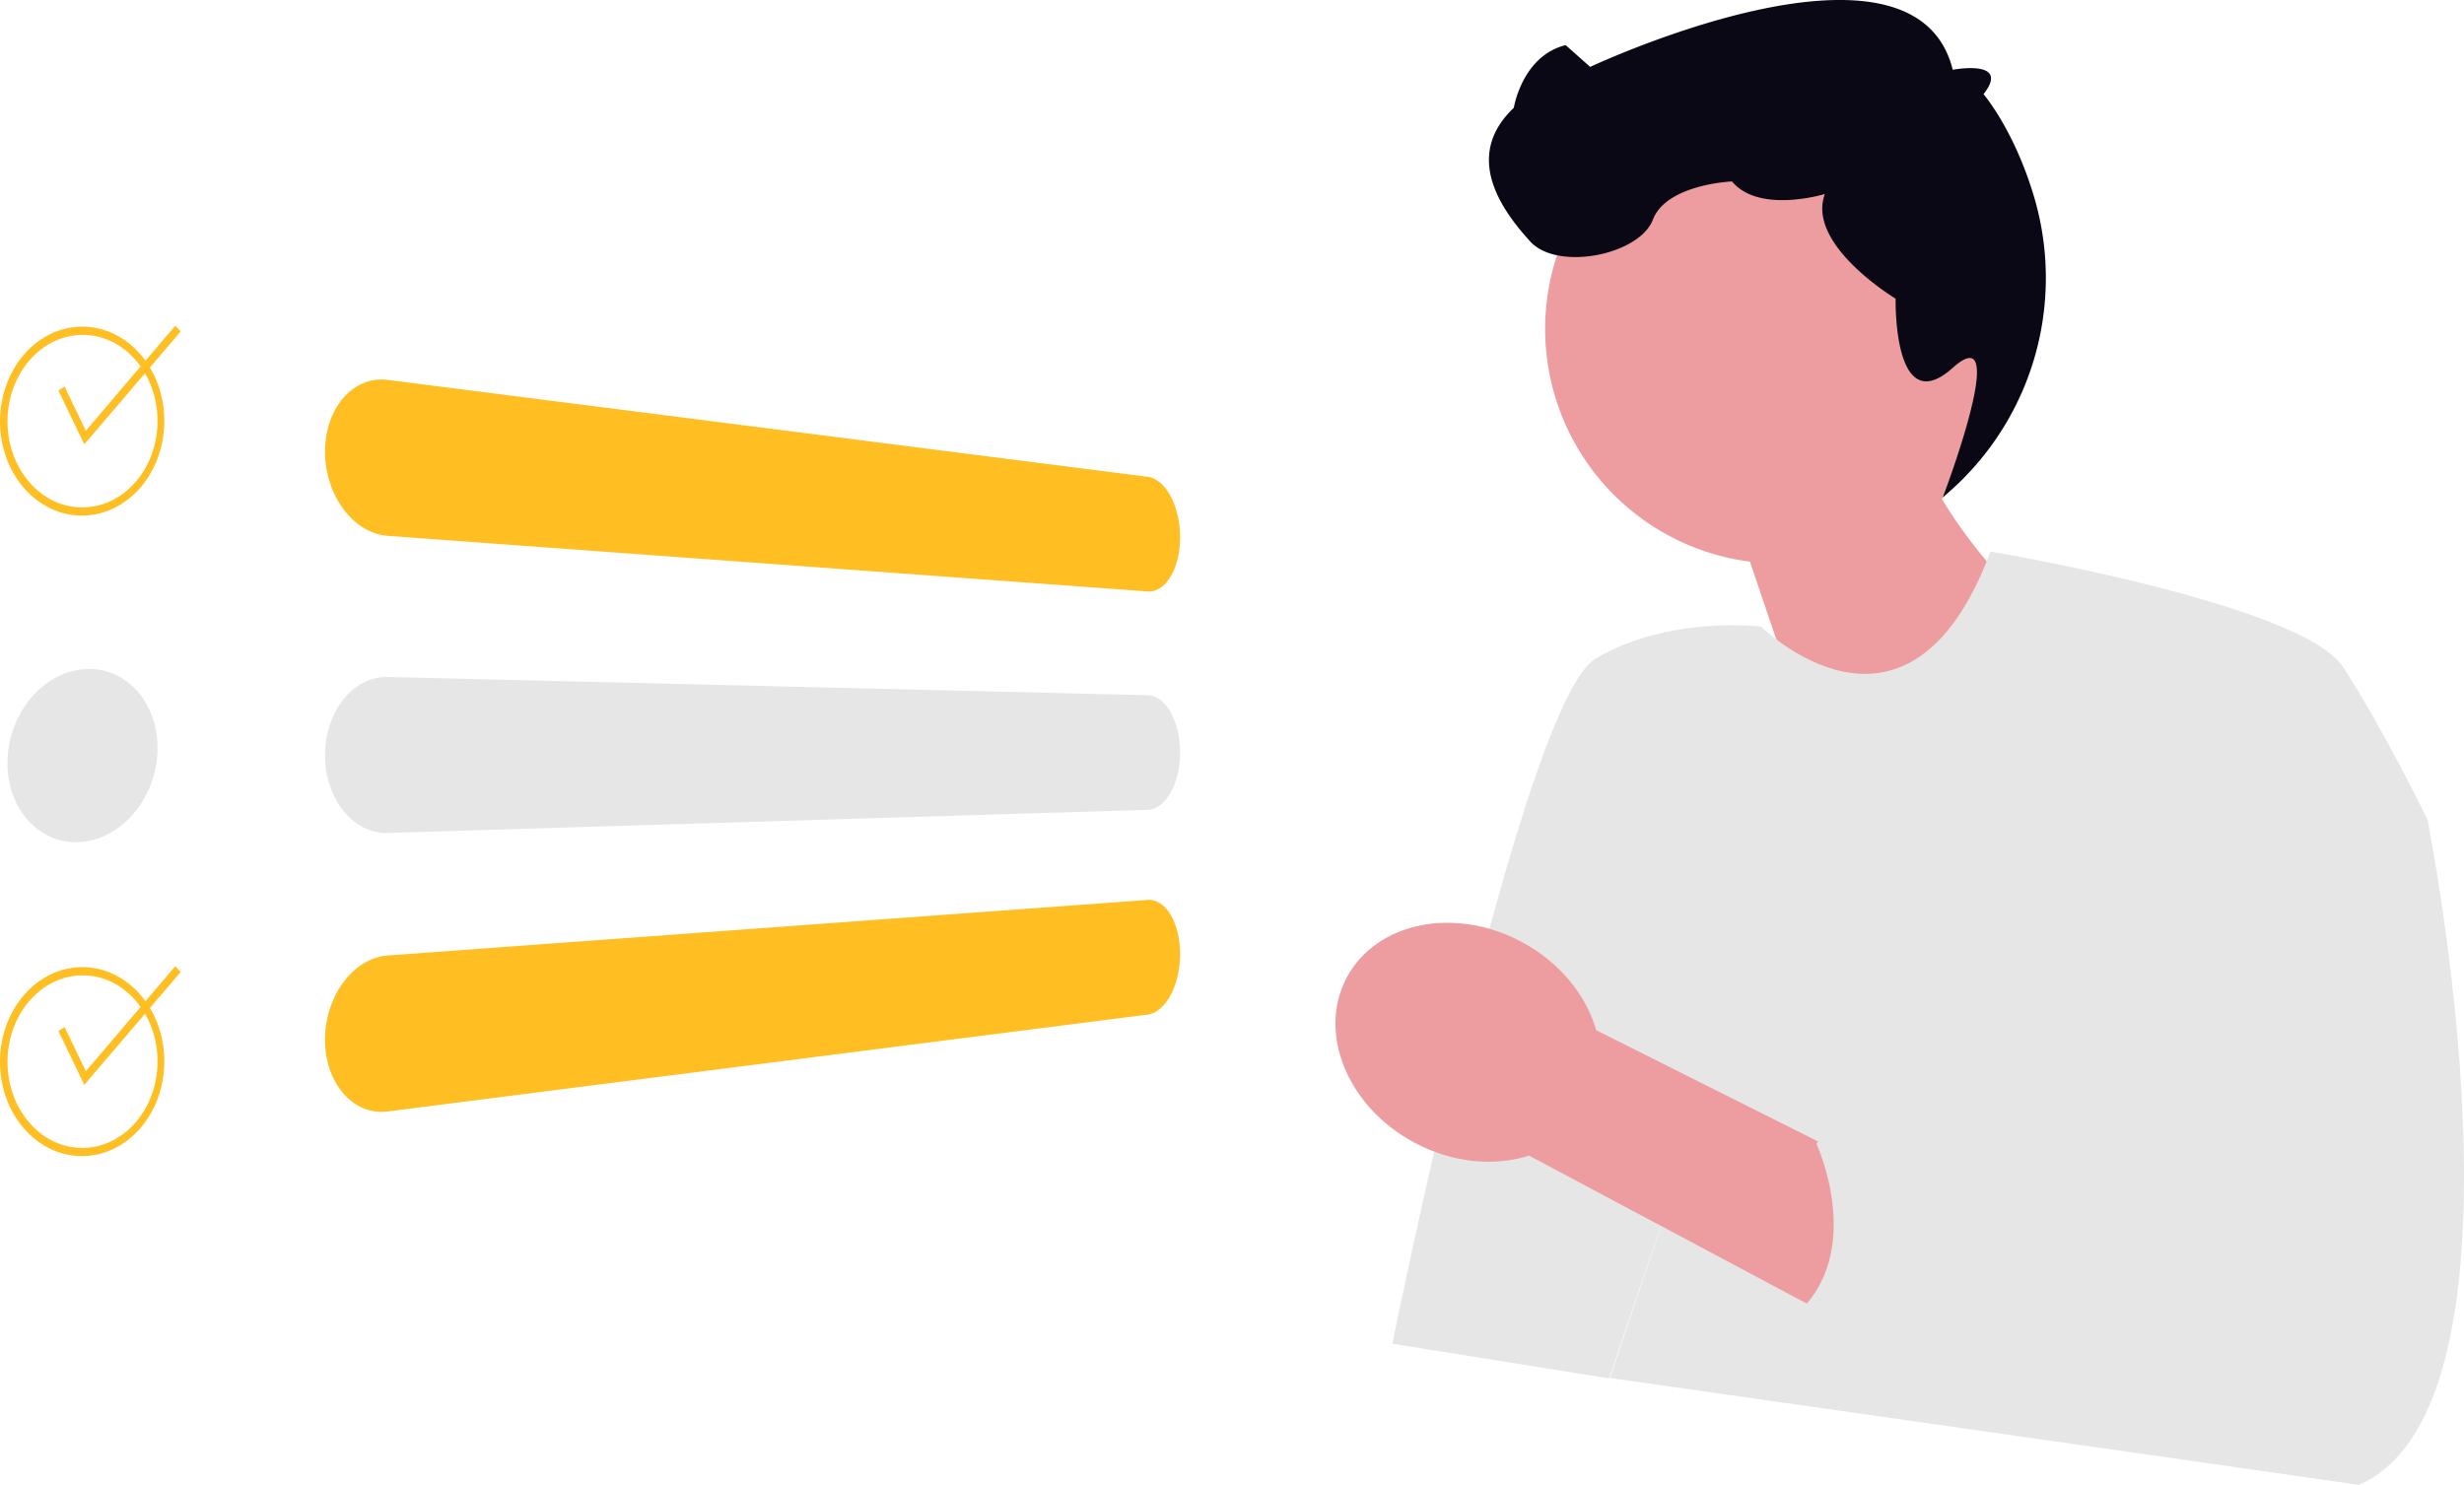 <svg xmlns="http://www.w3.org/2000/svg" width="800.158" height="482.261" viewBox="0 0 800.158 482.261" xmlns:xlink="http://www.w3.org/1999/xlink" role="img" artist="Katerina Limpitsouni" source="https://undraw.co/"><g transform="translate(-542.001 -294)"><path d="M306.318,109.79a76.213,76.213,0,1,0-84.73,89L253.2,292.055l62.946-74.811s-19.6-17.5-32.264-38.909a76.13,76.13,0,0,0,22.44-68.545Z" transform="translate(888.688 277.632)" fill="#ed9da0"/><path d="M194.7,214.788s100.685,16.977,113.969,37.347,27.454,49.6,27.454,49.6,38.082,189.525-22.141,216.093l-243.27-34.69,29.834-89.3L70.437,483.284,0,472.009s42.1-208.36,66.009-222.531,53.8-10.362,53.8-10.362,47.6,47.3,74.391-24.309l.5-.019Z" transform="translate(994.157 258.437)" fill="#e6e6e6"/><path d="M262.378,75.429s-21.306,6.547-30.163-4.081c0,0-21.255.886-25.683,12.4s-31,16.827-39.853,7.085-22.141-27.454-5.314-43.4c0,0,2.657-16.827,16.827-20.369l7.971,7.085s105.28-49.512,117.733.927c0,0,19.065-3.594,10,7.924,0,0,10.211,11.84,16.689,34.293a92.568,92.568,0,0,1-29.9,96.635h0s22.64-59.428,3.211-42.037-18.543-22.463-18.543-22.463-29.123-17.521-22.975-34Z" transform="translate(872.232 281.582)" fill="#090814"/><path d="M206.2,426.475l148.185,78.961,28.491-42.01L228.015,385.749c-3.229-11.306-11.735-22.008-24.162-28.663-21.743-11.645-47.181-6.5-56.818,11.5s.176,42.021,21.919,53.666c12.426,6.655,26.048,7.8,37.249,4.227Z" transform="translate(832.34 242.874)" fill="#ed9da0"/><path d="M162.808,396.958l7.085,21.255s-16.827,17.967,0,28.025l-59.337-7.655s-24.022-17.717-25.738-3.1c0,0-30.056-19.924-36.256-7.525,0,0,17.777,38.441-10.153,58.188l37.164,16.711,26.471,17.915L224.8,538.659" transform="translate(1083.339 237.603)" fill="#e6e6e6"/><g transform="translate(542.001 399.779)"><path d="M706.669,280.62,459.944,249.164a16.02,16.02,0,0,0-2-.13,15.284,15.284,0,0,0-1.975.125,15.117,15.117,0,0,0-1.939.38,15.5,15.5,0,0,0-1.9.64,16.135,16.135,0,0,0-1.764.853,16.794,16.794,0,0,0-1.673,1.066,17.92,17.92,0,0,0-1.573,1.285,19.56,19.56,0,0,0-1.469,1.493,21.03,21.03,0,0,0-1.339,1.687q-.632.888-1.187,1.848t-1.029,2q-.474,1.039-.866,2.149-.405,1.147-.71,2.345t-.51,2.438q-.2,1.239-.307,2.518t-.107,2.59q0,1.309.107,2.61t.307,2.58q.207,1.285.512,2.544t.71,2.489q.391,1.189.866,2.323t1.029,2.209q.554,1.074,1.187,2.085t1.339,1.955q.708.939,1.469,1.792t1.574,1.6q.812.752,1.673,1.4a20.928,20.928,0,0,0,1.764,1.2,19.268,19.268,0,0,0,1.9,1.016,17.775,17.775,0,0,0,1.939.769,16.792,16.792,0,0,0,1.975.521,16.362,16.362,0,0,0,2,.272l246.725,18.048a6.25,6.25,0,0,0,2.132-.213,6.679,6.679,0,0,0,1.029-.38,7.6,7.6,0,0,0,1-.56,8.877,8.877,0,0,0,.923-.7,10.348,10.348,0,0,0,.87-.853,12.284,12.284,0,0,0,.813-1q.393-.535.756-1.141t.685-1.263q.323-.658.6-1.367t.522-1.465q.24-.757.437-1.559.208-.829.358-1.689t.257-1.744q.1-.885.155-1.793t.051-1.837q0-.928-.051-1.846t-.155-1.824q-.1-.905-.257-1.8t-.358-1.761q-.2-.842-.437-1.646t-.522-1.563q-.285-.77-.6-1.493t-.685-1.4q-.363-.679-.756-1.292t-.813-1.162q-.421-.549-.87-1.028a11.933,11.933,0,0,0-.923-.889,10.021,10.021,0,0,0-1-.76,8.431,8.431,0,0,0-1.029-.586,7.336,7.336,0,0,0-1.055-.409,6.728,6.728,0,0,0-1.079-.229" transform="translate(-334.044 -231.548)" fill="#FFBF23"/><path d="M706.669,364.041l-246.725-5.909a15.86,15.86,0,0,0-3.98.406,16.234,16.234,0,0,0-1.939.581,17.18,17.18,0,0,0-1.9.832,18.348,18.348,0,0,0-1.764,1.032,19.406,19.406,0,0,0-1.673,1.242,20.883,20.883,0,0,0-1.574,1.448q-.762.776-1.469,1.65t-1.339,1.826q-.632.95-1.187,1.97t-1.029,2.109q-.474,1.088-.866,2.239-.405,1.191-.71,2.42t-.51,2.49q-.2,1.261-.307,2.551t-.107,2.6q0,1.31.107,2.6t.307,2.549q.207,1.254.512,2.481t.71,2.416q.391,1.154.866,2.239t1.029,2.1q.554,1.017,1.186,1.963t1.339,1.812q.708.87,1.469,1.641a20.673,20.673,0,0,0,1.574,1.438A19.222,19.222,0,0,0,450.367,406a18.208,18.208,0,0,0,1.764,1.02,17.075,17.075,0,0,0,1.9.82,16.17,16.17,0,0,0,1.939.568,15.647,15.647,0,0,0,3.98.385l246.723-7.506a6.42,6.42,0,0,0,1.079-.125,6.712,6.712,0,0,0,1.055-.306,7.477,7.477,0,0,0,1.029-.486,8.735,8.735,0,0,0,1-.663,10.364,10.364,0,0,0,.923-.8,12.064,12.064,0,0,0,.87-.942q.42-.5.813-1.082t.756-1.219q.362-.644.685-1.335t.6-1.429q.282-.749.522-1.526t.437-1.6q.208-.842.358-1.717t.257-1.771q.1-.9.155-1.812t.051-1.842q0-.92-.051-1.838t-.155-1.812q-.1-.9-.257-1.769t-.358-1.724q-.2-.823-.438-1.6t-.521-1.516q-.28-.736-.6-1.425t-.685-1.329q-.364-.641-.756-1.215t-.813-1.078a11.946,11.946,0,0,0-.87-.937,10.23,10.23,0,0,0-.923-.793,8.658,8.658,0,0,0-1-.657,7.416,7.416,0,0,0-1.03-.478,6.668,6.668,0,0,0-1.055-.3,6.405,6.405,0,0,0-1.079-.117" transform="translate(-334.044 -244.025)" fill="#e6e6e6"/><path d="M706.669,439.9,459.944,457.945a16.373,16.373,0,0,0-2,.272,16.808,16.808,0,0,0-1.975.521,17.784,17.784,0,0,0-1.939.769,19.273,19.273,0,0,0-1.9,1.016,20.925,20.925,0,0,0-1.764,1.2q-.861.658-1.673,1.4t-1.574,1.6q-.762.85-1.469,1.792t-1.339,1.957q-.632,1.012-1.187,2.085t-1.029,2.209q-.474,1.134-.866,2.323-.405,1.228-.71,2.489t-.51,2.54q-.2,1.281-.307,2.581t-.107,2.61q0,1.31.107,2.59t.307,2.519q.207,1.243.512,2.439t.71,2.345q.391,1.111.866,2.149t1.029,2q.554.963,1.187,1.848a21.048,21.048,0,0,0,1.339,1.686,19.56,19.56,0,0,0,1.469,1.493,17.927,17.927,0,0,0,1.574,1.285,16.8,16.8,0,0,0,1.673,1.066,16.13,16.13,0,0,0,1.764.853,15.491,15.491,0,0,0,1.9.64,15.107,15.107,0,0,0,1.939.379,15.28,15.28,0,0,0,1.975.125,16.021,16.021,0,0,0,2-.13l246.723-31.448a6.725,6.725,0,0,0,1.079-.229,7.328,7.328,0,0,0,1.055-.409,8.4,8.4,0,0,0,1.029-.586,10.027,10.027,0,0,0,1-.76,11.944,11.944,0,0,0,.923-.889q.443-.48.87-1.028t.813-1.162q.393-.614.756-1.292t.685-1.4q.323-.727.6-1.492t.522-1.573q.24-.8.437-1.646.208-.872.358-1.762t.257-1.8q.1-.905.155-1.824t.051-1.848q0-.923-.052-1.832t-.155-1.793q-.1-.888-.256-1.747t-.358-1.689q-.2-.8-.437-1.559t-.521-1.465q-.285-.709-.6-1.367t-.689-1.26q-.364-.608-.756-1.141a12.258,12.258,0,0,0-.813-1,10.353,10.353,0,0,0-.87-.853,8.9,8.9,0,0,0-.923-.7,7.615,7.615,0,0,0-1-.56,6.692,6.692,0,0,0-1.029-.38,6.248,6.248,0,0,0-2.132-.213" transform="translate(-334.044 -253.374)" fill="#FFBF23"/><path d="M348.095,355.253a22.07,22.07,0,0,0-2.452.32,22.447,22.447,0,0,0-2.417.593,23.329,23.329,0,0,0-2.373.868,24.764,24.764,0,0,0-2.321,1.141q-1.105.622-2.161,1.352t-2.05,1.569q-.994.837-1.929,1.785t-1.8,2q-.867,1.051-1.643,2.178t-1.456,2.322q-.674,1.2-1.26,2.459t-1.066,2.583q-.5,1.37-.875,2.769t-.626,2.821q-.252,1.422-.377,2.864t-.126,2.894q0,1.453.126,2.869t.377,2.788q.25,1.372.626,2.7t.872,2.592q.484,1.225,1.066,2.37a25.329,25.329,0,0,0,1.262,2.2,24.178,24.178,0,0,0,1.456,2.026,23.47,23.47,0,0,0,1.644,1.852,22.509,22.509,0,0,0,1.8,1.638,21.336,21.336,0,0,0,1.93,1.4,20.539,20.539,0,0,0,4.211,2.073,20.145,20.145,0,0,0,4.691,1.066,20.613,20.613,0,0,0,2.417.107,21.687,21.687,0,0,0,2.452-.174,22.47,22.47,0,0,0,2.439-.449,22.9,22.9,0,0,0,2.383-.715,23.856,23.856,0,0,0,2.319-.978,25.332,25.332,0,0,0,2.247-1.235q1.063-.663,2.07-1.422t1.952-1.618q.945-.859,1.824-1.812t1.691-2q.817-1.046,1.537-2.155t1.35-2.276q.629-1.167,1.164-2.389t.975-2.495q.456-1.318.8-2.658t.571-2.7q.228-1.36.343-2.734t.115-2.76q0-1.386-.115-2.738t-.343-2.665q-.228-1.311-.571-2.584t-.8-2.5q-.442-1.185-.975-2.3t-1.169-2.156a24.18,24.18,0,0,0-2.882-3.852,22.836,22.836,0,0,0-1.687-1.662,21.6,21.6,0,0,0-1.824-1.447,20.878,20.878,0,0,0-1.952-1.227,20.636,20.636,0,0,0-2.075-1,20.123,20.123,0,0,0-4.565-1.3,20.429,20.429,0,0,0-2.383-.238,21.39,21.39,0,0,0-2.439.04" transform="translate(-320.727 -243.69)" fill="#e6e6e6"/><path d="M347.785,232.335a21.56,21.56,0,0,0-2.452.08,21.24,21.24,0,0,0-2.417.358,21.466,21.466,0,0,0-2.373.64,22.238,22.238,0,0,0-2.321.916,23.108,23.108,0,0,0-2.161,1.137,23.73,23.73,0,0,0-2.05,1.371,24.783,24.783,0,0,0-1.93,1.6q-.939.862-1.8,1.828t-1.643,2.019q-.776,1.052-1.456,2.181t-1.263,2.344q-.586,1.2-1.066,2.48-.5,1.319-.872,2.681t-.626,2.76q-.252,1.4-.377,2.827t-.126,2.878q0,1.451.126,2.878t.377,2.824q.251,1.4.626,2.756t.872,2.676q.484,1.272,1.066,2.473t1.266,2.323q.68,1.126,1.456,2.172t1.643,2.009q.868.959,1.8,1.812a24.546,24.546,0,0,0,1.92,1.593,23.52,23.52,0,0,0,2.05,1.357,22.927,22.927,0,0,0,2.161,1.124,22.089,22.089,0,0,0,2.321.9,21.237,21.237,0,0,0,4.79.959,21.691,21.691,0,0,0,4.89-.148,21.409,21.409,0,0,0,2.383-.484,21.7,21.7,0,0,0,2.319-.753,22.539,22.539,0,0,0,2.247-1.016,23.458,23.458,0,0,0,2.075-1.216,24.11,24.11,0,0,0,1.952-1.43q.945-.767,1.824-1.635t1.691-1.836q.817-.968,1.537-2.006t1.35-2.145q.631-1.107,1.164-2.276t.975-2.4q.456-1.273.8-2.58t.571-2.644q.228-1.342.343-2.706t.115-2.749q0-1.385-.115-2.748t-.343-2.7q-.228-1.336-.571-2.642t-.8-2.576q-.442-1.227-.975-2.393t-1.169-2.272q-.629-1.1-1.35-2.132t-1.532-2q-.806-.958-1.687-1.822t-1.824-1.624a23.878,23.878,0,0,0-1.951-1.42,23.265,23.265,0,0,0-2.075-1.2,22.383,22.383,0,0,0-2.247-1,21.573,21.573,0,0,0-2.319-.738,21.315,21.315,0,0,0-2.383-.469,21.584,21.584,0,0,0-2.439-.2m0-2.667a23.688,23.688,0,0,1,10.273,2.659,26.96,26.96,0,0,1,8.239,6.656,31.381,31.381,0,0,1,5.48,9.621,35.093,35.093,0,0,1,0,23.325,31.641,31.641,0,0,1-5.48,9.657,27.214,27.214,0,0,1-8.24,6.7,23.8,23.8,0,0,1-10.273,2.726,23.486,23.486,0,0,1-10.482-2.09,26.5,26.5,0,0,1-8.719-6.43,31.043,31.043,0,0,1-5.961-9.844,35.059,35.059,0,0,1,0-24.463,31.307,31.307,0,0,1,5.961-9.883,26.746,26.746,0,0,1,8.719-6.486,23.573,23.573,0,0,1,10.488-2.157Z" transform="translate(-320.413 -229.332)" fill="#FFBF23"/><path d="M350.233,267.845l-8.4-17.494,1.994-1.3,6.917,14.372,29.042-34.136,1.758,1.873Z" transform="translate(-322.863 -229.288)" fill="#FFBF23"/><path d="M347.785,232.335a21.56,21.56,0,0,0-2.452.08,21.24,21.24,0,0,0-2.417.358,21.466,21.466,0,0,0-2.373.64,22.238,22.238,0,0,0-2.321.916,23.108,23.108,0,0,0-2.161,1.137,23.73,23.73,0,0,0-2.05,1.371,24.783,24.783,0,0,0-1.93,1.6q-.939.862-1.8,1.828t-1.643,2.019q-.776,1.052-1.456,2.181t-1.263,2.344q-.586,1.2-1.066,2.48-.5,1.319-.872,2.681t-.626,2.76q-.252,1.4-.377,2.827t-.126,2.878q0,1.451.126,2.878t.377,2.824q.251,1.4.626,2.756t.872,2.676q.484,1.272,1.066,2.473t1.266,2.323q.68,1.126,1.456,2.172t1.643,2.009q.868.959,1.8,1.812a24.546,24.546,0,0,0,1.92,1.593,23.52,23.52,0,0,0,2.05,1.357,22.927,22.927,0,0,0,2.161,1.124,22.089,22.089,0,0,0,2.321.9,21.237,21.237,0,0,0,4.79.959,21.691,21.691,0,0,0,4.89-.148,21.409,21.409,0,0,0,2.383-.484,21.7,21.7,0,0,0,2.319-.753,22.539,22.539,0,0,0,2.247-1.016,23.458,23.458,0,0,0,2.075-1.216,24.11,24.11,0,0,0,1.952-1.43q.945-.767,1.824-1.635t1.691-1.836q.817-.968,1.537-2.006t1.35-2.145q.631-1.107,1.164-2.276t.975-2.4q.456-1.273.8-2.58t.571-2.644q.228-1.342.343-2.706t.115-2.749q0-1.385-.115-2.748t-.343-2.7q-.228-1.336-.571-2.642t-.8-2.576q-.442-1.227-.975-2.393t-1.169-2.272q-.629-1.1-1.35-2.132t-1.532-2q-.806-.958-1.687-1.822t-1.824-1.624a23.878,23.878,0,0,0-1.951-1.42,23.265,23.265,0,0,0-2.075-1.2,22.383,22.383,0,0,0-2.247-1,21.573,21.573,0,0,0-2.319-.738,21.315,21.315,0,0,0-2.383-.469,21.584,21.584,0,0,0-2.439-.2m0-2.667a23.688,23.688,0,0,1,10.273,2.659,26.96,26.96,0,0,1,8.239,6.656,31.381,31.381,0,0,1,5.48,9.621,35.093,35.093,0,0,1,0,23.325,31.641,31.641,0,0,1-5.48,9.657,27.214,27.214,0,0,1-8.24,6.7,23.8,23.8,0,0,1-10.273,2.726,23.486,23.486,0,0,1-10.482-2.09,26.5,26.5,0,0,1-8.719-6.43,31.043,31.043,0,0,1-5.961-9.844,35.059,35.059,0,0,1,0-24.463,31.307,31.307,0,0,1,5.961-9.883,26.746,26.746,0,0,1,8.719-6.486,23.573,23.573,0,0,1,10.488-2.157Z" transform="translate(-320.413 -21.297)" fill="#FFBF23"/><path d="M350.233,267.845l-8.4-17.494,1.994-1.3,6.917,14.372,29.042-34.136,1.758,1.873Z" transform="translate(-322.863 -21.253)" fill="#FFBF23"/></g></g></svg>
